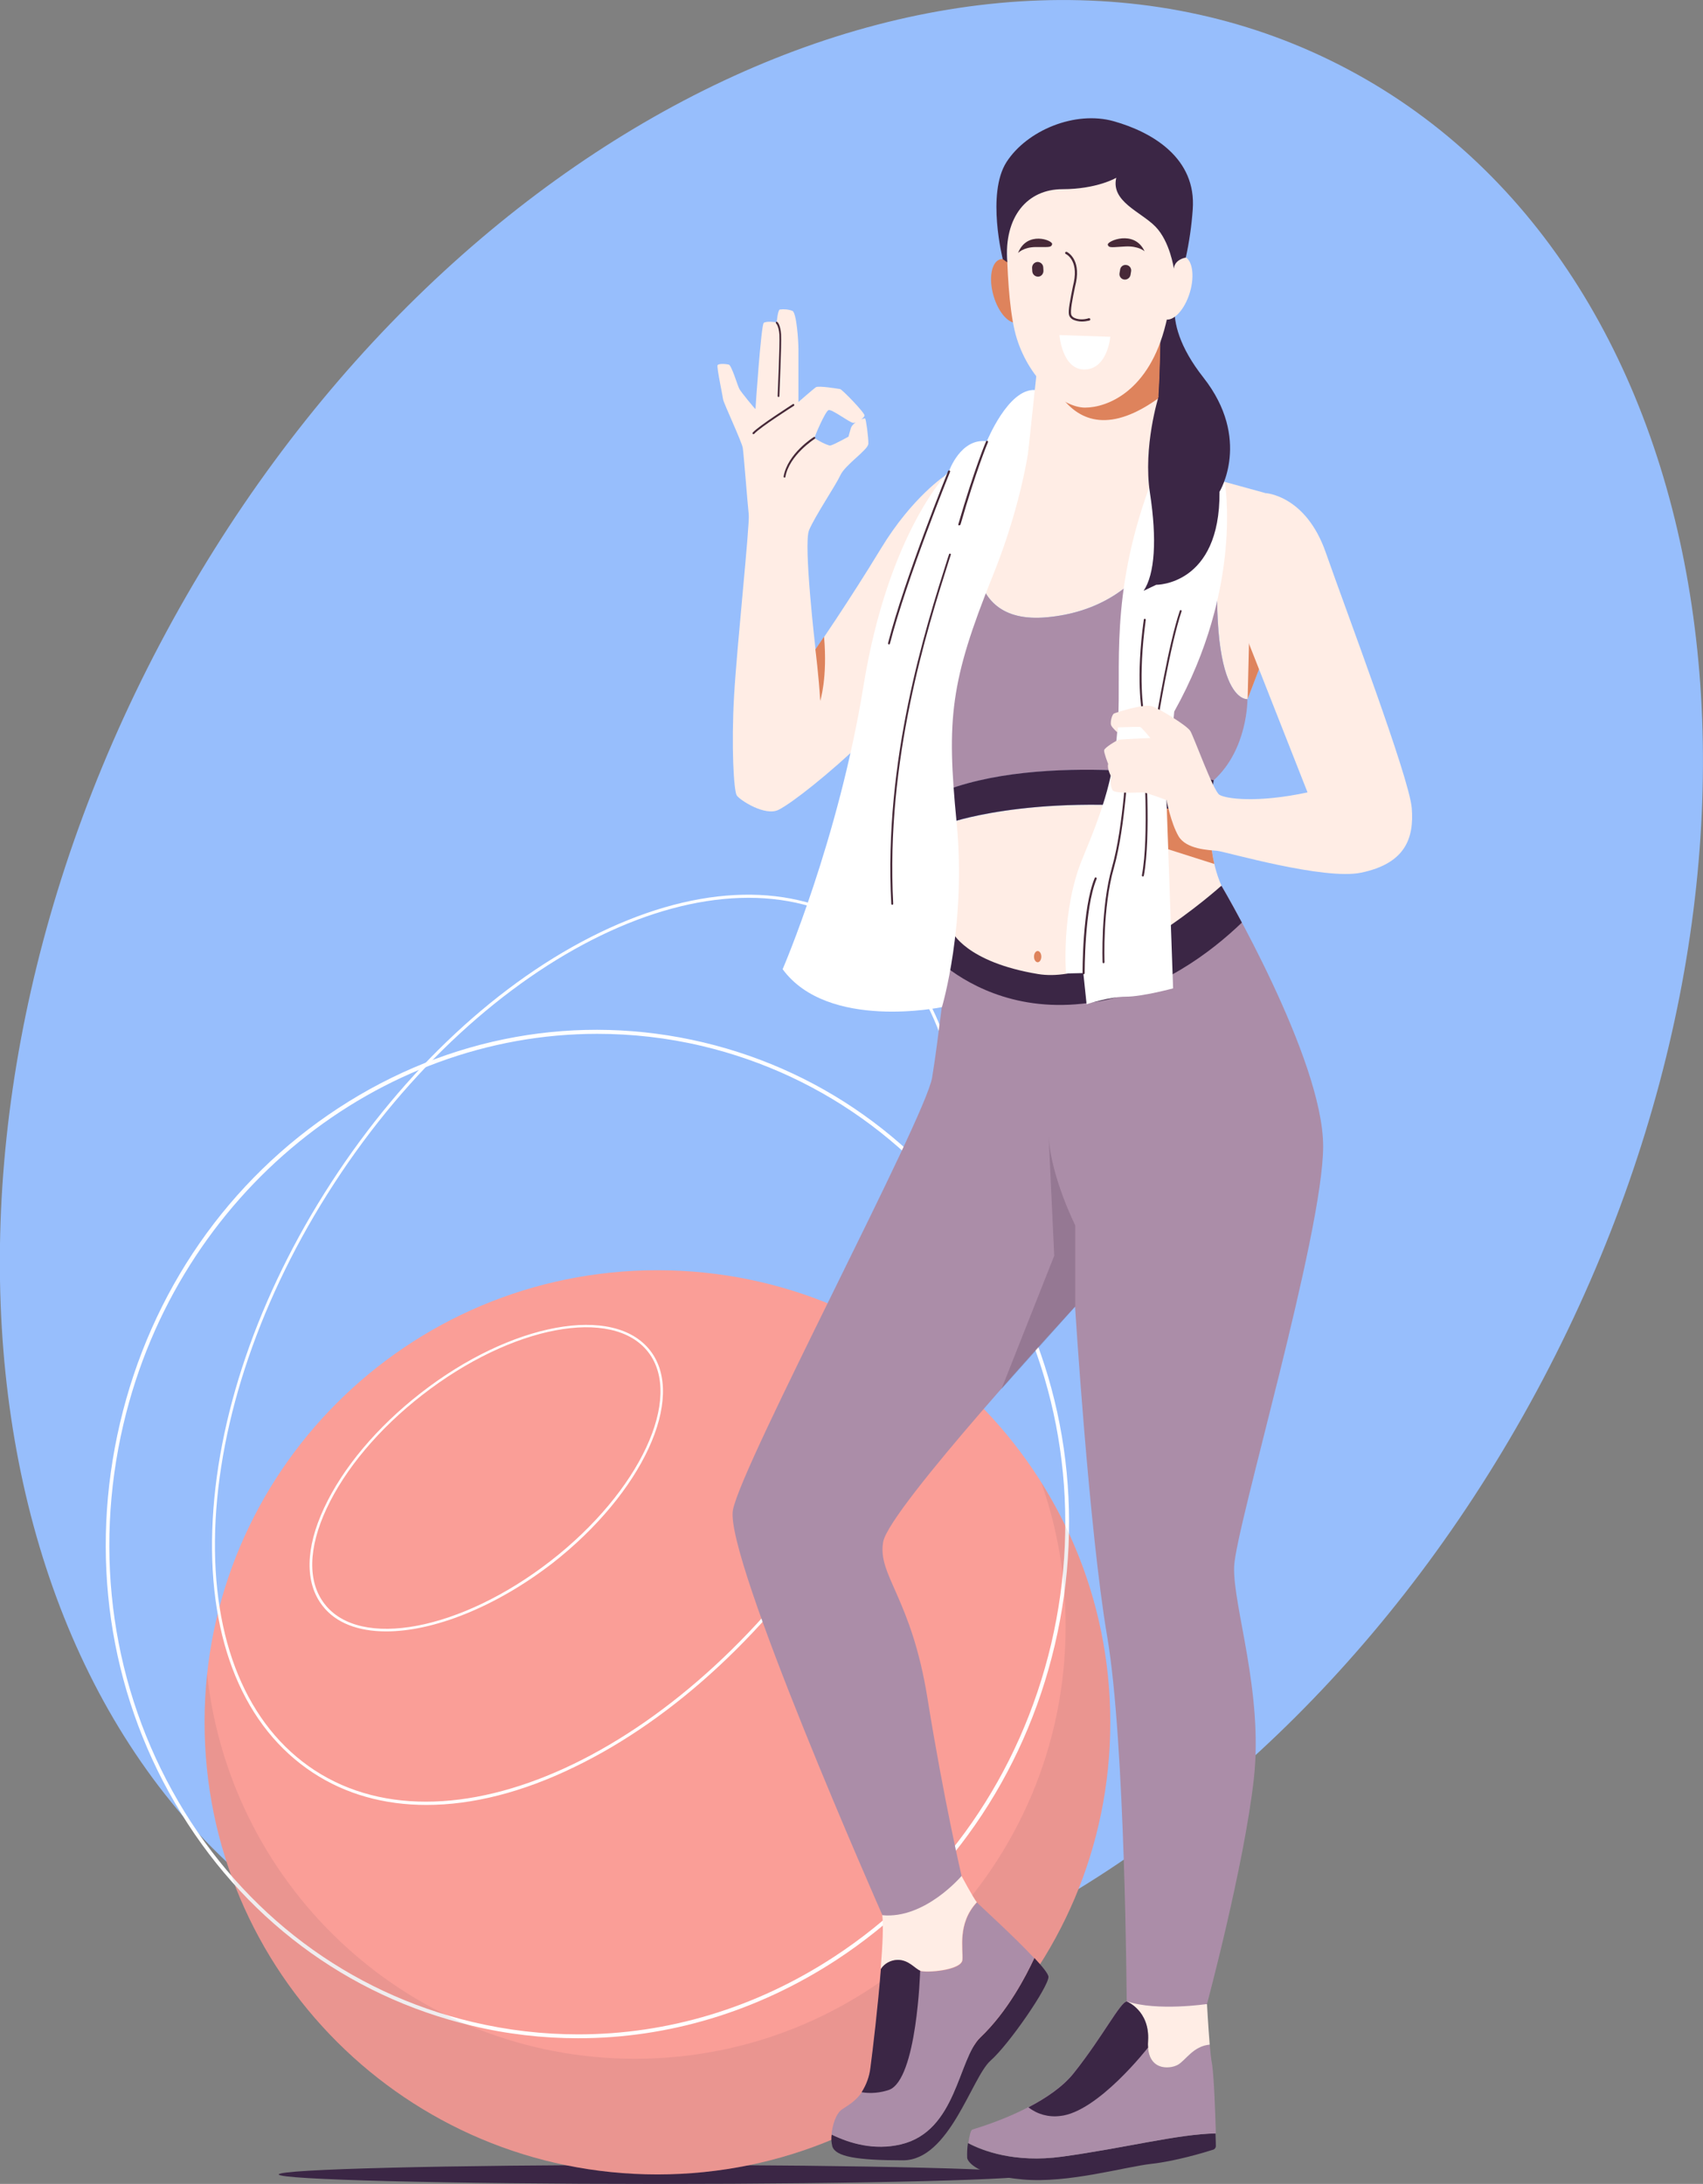 <svg width="255" height="327" viewBox="0 0 255 327" fill="none" xmlns="http://www.w3.org/2000/svg">
<rect x="0" y="0" width="255" height="327" fill="#808080" stroke="none"/>
<defs>
<clipPath id="clip0_700_3726">
<rect width="255" height="327" fill="white"/>
</clipPath>
</defs>
<g clip-path="url(#clip0_700_3726)">
<path d="M231.02 206.56C272.114 128.65 259.073 40.833 201.892 10.415C144.712 -20.003 65.045 18.496 23.952 96.406C-17.141 174.315 -4.1 262.132 53.08 292.55C110.261 322.969 189.927 284.469 231.02 206.56Z" fill="#97BEFC"/>
<path d="M98.297 327C129.535 327 154.858 326.364 154.858 325.58C154.858 324.797 129.535 324.161 98.297 324.161C67.059 324.161 41.736 324.797 41.736 325.58C41.736 326.364 67.059 327 98.297 327Z" fill="#3B2645"/>
<path d="M98.441 325.58C135.891 325.58 166.251 295.273 166.251 257.886C166.251 220.5 135.891 190.192 98.441 190.192C60.991 190.192 30.631 220.5 30.631 257.886C30.631 295.273 60.991 325.58 98.441 325.58Z" fill="#FA9E97"/>
<path d="M86.587 305.188C81.251 305.188 75.915 304.58 70.636 303.305C51.946 298.874 36.169 287.055 26.218 269.994C16.268 252.962 13.354 232.744 17.969 213.076C22.584 193.408 34.208 176.665 50.706 165.89C67.204 155.114 86.587 151.638 105.277 156.07C123.967 160.502 139.744 172.32 149.695 189.381C159.646 206.413 162.559 226.632 157.944 246.3C153.329 265.968 141.677 282.71 125.207 293.486C113.382 301.191 100.085 305.188 86.587 305.188ZM89.413 154.796C56.734 154.796 26.68 178.461 18.488 213.22C13.902 232.744 16.816 252.788 26.68 269.705C36.544 286.621 52.206 298.352 70.752 302.755C76.001 304.001 81.308 304.609 86.587 304.609C99.97 304.609 113.151 300.669 124.89 292.993C141.244 282.305 152.781 265.678 157.396 246.155C161.982 226.632 159.069 206.587 149.205 189.671C139.34 172.755 123.679 161.023 105.133 156.62C99.883 155.375 94.605 154.796 89.413 154.796Z" fill="white"/>
<path d="M63.858 270.255C57.542 270.255 51.773 268.662 46.841 265.418C36.602 258.698 31.237 245.808 31.785 229.094C32.333 212.409 38.65 193.929 49.61 177.042C60.57 160.154 74.847 146.859 89.846 139.617C104.844 132.376 118.775 132.086 129.014 138.777C139.254 145.497 144.618 158.387 144.07 175.101C143.522 191.785 137.206 210.266 126.246 227.153C115.285 244.041 101.008 257.336 86.01 264.578C78.222 268.372 70.723 270.255 63.858 270.255ZM49.812 177.158L49.985 177.273C39.053 194.103 32.766 212.525 32.218 229.094C31.698 245.663 36.977 258.408 47.072 265.041C67.983 278.742 103.344 261.623 125.871 226.922C148.397 192.22 149.695 152.826 128.784 139.154C107.873 125.453 72.511 142.572 49.985 177.273L49.812 177.158Z" fill="white"/>
<path d="M57.83 244.272C53.677 244.272 50.273 243.027 48.283 240.42C45.63 237.002 45.716 231.788 48.543 225.763C51.341 219.767 56.446 213.684 62.993 208.586L63.108 208.731L62.993 208.586C76.52 198.042 91.951 195.203 97.374 202.242C102.796 209.281 96.191 223.561 82.664 234.105C74.126 240.68 64.868 244.272 57.83 244.272ZM63.224 208.875C56.734 213.916 51.658 219.97 48.889 225.908C46.149 231.788 46.033 236.857 48.6 240.159C53.879 247.024 69.05 244.127 82.433 233.729C95.816 223.33 102.364 209.281 97.057 202.445C91.749 195.609 76.578 198.477 63.224 208.875Z" fill="white"/>
<g opacity="0.3">
<path opacity="0.3" d="M155.896 221.939C158.348 228.862 159.588 236.162 159.559 243.519C159.559 279.292 130.687 308.259 95.095 308.259C61.868 308.259 34.525 283.029 31.006 250.616C30.747 253.02 30.631 255.453 30.631 257.886C30.631 295.253 61.003 325.58 98.441 325.58C135.879 325.58 166.251 295.282 166.251 257.915C166.279 245.17 162.674 232.686 155.896 221.939Z" fill="#543753"/>
</g>
<path d="M141.619 71.141C141.619 71.141 136.629 74.356 131.899 82.148C127.169 89.94 122.121 97.269 122.121 97.269C122.121 97.269 120.275 81.482 121.14 79.397C122.006 77.311 125.121 72.705 125.842 71.141C126.563 69.577 129.995 67.347 130.024 66.448C130.053 65.551 129.678 62.741 129.534 62.654C129.39 62.567 127.659 63.204 127.399 64.131C127.197 64.797 127.053 65.377 127.053 65.377C127.053 65.377 124.717 66.68 124.313 66.709C123.909 66.738 122.006 65.724 121.977 65.551C121.948 65.377 123.563 61.611 124.054 61.408C124.544 61.206 127.255 63.32 127.774 63.32C128.293 63.32 129.39 62.625 129.447 62.219C129.505 61.814 126.073 58.28 125.784 58.251C125.496 58.222 122.554 57.701 122.15 57.99C121.746 58.28 119.554 60.192 119.554 60.192C119.554 60.192 119.554 53.617 119.554 52.284C119.554 50.952 119.266 46.838 118.66 46.549C118.054 46.317 117.391 46.259 116.756 46.346C116.468 46.433 116.295 48.258 116.295 48.258C116.295 48.258 114.766 48.026 114.362 48.345C113.959 48.663 113.122 61.119 113.122 61.235C113.122 61.35 110.959 58.715 110.699 58.222C110.44 57.73 109.546 54.717 109.142 54.601C108.738 54.486 107.584 54.399 107.44 54.688C107.296 54.978 108.219 59.323 108.277 59.815C108.334 60.308 111.074 66.159 111.218 67.057C111.363 67.955 111.94 75.486 112.113 77.021C112.286 78.556 110.353 96.602 109.921 104.134C109.488 111.665 109.863 118.414 110.324 119.109C110.786 119.804 114.564 122.267 116.583 121.253C118.602 120.239 124.169 115.865 129.476 110.767C134.783 105.669 141.042 98.978 141.042 98.978L141.619 71.141Z" fill="#FFEDE5"/>
<path d="M122.092 97.24C122.092 97.24 122.611 101.295 122.813 104.945C122.813 104.945 123.938 101.498 123.39 95.328L122.092 97.24Z" fill="#DE835C"/>
<path d="M112.805 65C112.776 65 112.747 65 112.718 64.971C112.661 64.913 112.661 64.826 112.718 64.769C113.584 63.784 118.516 60.655 118.718 60.511C118.775 60.481 118.862 60.481 118.92 60.568C118.948 60.626 118.948 60.713 118.862 60.771C118.804 60.8 113.757 64.015 112.92 64.971C112.891 65 112.834 65 112.805 65Z" fill="#472938"/>
<path d="M116.583 59.439C116.583 59.439 116.555 59.439 116.583 59.439C116.497 59.439 116.439 59.381 116.439 59.294C116.439 59.207 116.785 51.502 116.699 50.112C116.612 48.808 116.208 48.432 116.208 48.432C116.151 48.374 116.151 48.287 116.18 48.229C116.237 48.171 116.324 48.171 116.381 48.2C116.439 48.229 116.872 48.663 116.958 50.083C117.045 51.502 116.699 59.004 116.699 59.323C116.699 59.381 116.641 59.439 116.583 59.439Z" fill="#472938"/>
<path d="M117.477 71.518C117.449 71.518 117.449 71.489 117.477 71.518C117.362 71.489 117.333 71.431 117.333 71.344C117.939 67.926 121.717 65.522 121.862 65.435C121.919 65.406 122.006 65.406 122.063 65.493C122.092 65.551 122.092 65.638 122.006 65.695C121.977 65.725 118.17 68.129 117.593 71.431C117.593 71.46 117.535 71.518 117.477 71.518Z" fill="#472938"/>
<path d="M144.821 323.119C144.936 323.727 146.292 325.726 153.127 326.334C159.963 326.942 168.328 324.451 172.452 323.988C175.913 323.611 180.326 322.308 181.653 321.873C181.884 321.815 182.057 321.583 182.057 321.323C182.057 320.917 182.028 320.251 181.999 319.44C176.404 319.527 168.501 321.612 159.011 322.916C151.858 323.901 147.042 322.018 144.936 320.888C144.821 321.641 144.792 322.366 144.821 323.119Z" fill="#3B2645"/>
<path d="M181.134 306.116C178.624 306.347 177.586 308.433 176.375 309.128C175.163 309.823 171.587 310.113 171.904 305.565C172.221 301.017 168.731 299.656 168.731 299.656C167.78 299.685 165.213 304.783 160.857 310.287C156.502 315.79 146.061 318.687 145.599 318.861C145.34 318.948 145.138 319.903 144.994 320.888C147.099 321.989 151.916 323.901 159.069 322.916C168.529 321.612 176.461 319.527 182.057 319.44C181.97 316.456 181.797 311.358 181.509 309.186C181.336 308.346 181.249 307.245 181.134 306.116Z" fill="#AB8DA8"/>
<path d="M171.904 305.594C171.616 310.142 175.163 309.852 176.375 309.157C177.586 308.462 178.653 306.376 181.134 306.145C180.903 303.219 180.73 300.091 180.73 300.091L168.702 299.685C168.731 299.685 172.192 301.075 171.904 305.594Z" fill="#FFEDE5"/>
<path d="M158.694 316.833C164.347 316.312 171.904 306.579 171.904 306.579C171.875 306.26 171.875 305.913 171.904 305.594C172.193 301.046 168.731 299.685 168.731 299.685C167.78 299.714 165.213 304.812 160.857 310.316C159.184 312.459 156.56 314.197 153.993 315.53C155.319 316.572 156.992 317.036 158.694 316.833Z" fill="#3B2645"/>
<path d="M124.631 321.381C125.121 322.916 128.265 323.466 135.216 323.466C142.167 323.466 145.484 311.069 148.311 308.549C151.137 306.057 156.992 297.483 156.992 296.006C156.992 295.572 156.127 294.5 154.887 293.167C153.646 295.832 150.878 301.191 146.811 305.044C143.436 308.259 143.292 319.063 134.899 321.062C130.976 321.989 127.313 320.946 124.544 319.585C124.429 320.193 124.486 320.801 124.631 321.381Z" fill="#3B2645"/>
<path d="M146.292 284.854C143.321 288.041 144.273 291.922 144.128 293.486C143.984 295.05 138.648 295.456 137.812 295.108C136.975 294.761 136.081 293.457 134.408 293.486C133.399 293.515 132.476 294.008 131.928 294.848C131.495 300.38 130.716 306.955 130.37 309.562C129.793 313.878 127.313 314.979 126.073 315.848C125.207 316.427 124.631 318.136 124.515 319.614C127.284 320.975 130.947 322.018 134.87 321.091C143.292 319.121 143.407 308.288 146.782 305.073C150.849 301.22 153.618 295.89 154.858 293.197C151.858 289.952 146.666 285.289 146.292 284.854Z" fill="#AB8DA8"/>
<path d="M134.379 293.457C136.081 293.428 136.946 294.732 137.783 295.079C138.619 295.427 143.955 295.021 144.1 293.457C144.244 291.893 143.292 288.012 146.263 284.825C145.744 284.188 143.955 280.857 143.955 280.857L132.101 286.737C132.303 288.127 132.159 291.256 131.87 294.819C132.447 293.979 133.399 293.486 134.379 293.457Z" fill="#FFEDE5"/>
<path d="M133.11 312.923C137.321 311.387 137.783 295.079 137.783 295.079C136.946 294.732 136.052 293.428 134.379 293.457C133.37 293.486 132.447 293.979 131.899 294.819C131.466 300.351 130.688 306.927 130.341 309.534C130.197 310.866 129.736 312.141 129.015 313.27C130.399 313.502 131.812 313.357 133.11 312.923Z" fill="#3B2645"/>
<path d="M182.893 132.608C182.893 132.608 198.122 158.503 198.122 171.625C198.122 184.747 185.028 228.631 184.797 234.54C184.566 240.449 189.21 253.368 187.739 266.403C186.268 279.438 180.73 300.062 180.73 300.062C180.73 300.062 173.288 301.191 168.702 299.656C168.702 299.656 168.501 260.899 165.789 245.055C163.078 229.21 160.973 195.638 160.973 195.638C160.973 195.638 133.139 225.85 132.245 230.861C131.351 235.872 136.456 239.175 138.879 254.295C141.302 269.415 143.984 280.886 143.984 280.886C143.984 280.886 138.504 287.374 132.13 286.766C132.13 286.766 108.392 233.092 109.748 226.082C111.103 219.072 138.562 167.454 139.571 161.342C140.581 155.23 141.302 147.467 142.571 139.502L182.893 132.608Z" fill="#AB8DA8"/>
<path d="M164.03 150.016C173.663 148.394 181.307 142.601 185.951 138.14C184.162 134.78 182.893 132.636 182.893 132.636L142.542 139.501C142.254 141.297 141.994 143.093 141.763 144.86C145.484 147.699 153.041 151.87 164.03 150.016Z" fill="#3B2645"/>
<g opacity="0.5">
<path opacity="0.5" d="M161.001 195.638V183.473C161.001 183.473 157.367 176.231 157.021 170.177L157.858 188.02L149.955 207.978L161.001 195.638Z" fill="#543753"/>
</g>
<path d="M142.571 123.107C143.407 127.249 142.571 139.502 142.571 139.502C142.571 139.502 144.59 144.05 155.435 145.845C166.28 147.641 182.893 132.608 182.893 132.608C181.336 129.074 181.076 125.019 181.191 121.89C156.992 118.154 142.571 123.107 142.571 123.107Z" fill="#FFEDE5"/>
<path d="M181.826 129.364C181.278 126.901 181.076 124.41 181.191 121.89C178.278 121.427 175.509 121.108 172.885 120.876L173.548 126.728L181.826 129.364Z" fill="#DE835C"/>
<path d="M156.704 92.432C171.991 91.041 176.634 77.978 178.019 70.678L173.923 69.519L153.964 67.492L148.109 68.998C145.022 79.686 143.407 93.619 156.704 92.432Z" fill="#FFEDE5"/>
<path d="M189.498 73.835L183.383 72.155C179.518 105.582 186.787 104.684 186.787 104.684L188.806 99.383L189.498 73.835Z" fill="#FFEDE5"/>
<path d="M181.711 116.85C186.873 112.216 186.787 104.684 186.787 104.684C186.787 104.684 179.49 105.582 183.383 72.155L178.019 70.678C176.605 77.977 171.962 91.07 156.704 92.432C143.407 93.619 145.022 79.686 148.137 69.027L142.109 70.591C142.109 70.591 135.1 93.561 134.899 101.875C134.754 107.204 137.927 114.417 140.263 118.907C155.925 112.216 181.711 116.85 181.711 116.85Z" fill="#AB8DA8"/>
<path d="M181.191 121.89C181.249 120.181 181.422 118.501 181.739 116.821C181.739 116.821 155.954 112.186 140.263 118.878C141.561 121.398 142.571 123.078 142.571 123.078C142.571 123.078 156.992 118.153 181.191 121.89Z" fill="#3B2645"/>
<path d="M183.383 72.126C183.383 72.126 186.21 87.942 175.827 106.538L174.644 119.167L175.654 147.989C175.654 147.989 171.039 149.234 168.587 149.234C166.135 149.234 162.703 150.364 162.703 150.364L162.213 145.7L159.617 145.758C159.617 145.758 158.867 136.286 162.097 128.524C165.328 120.761 166.885 116.068 167.404 108.073C167.924 100.079 166.135 89.361 172.048 73.053L183.383 72.126Z" fill="white"/>
<path d="M188.835 99.383L187.104 92.808L186.816 104.655L188.835 99.383Z" fill="#DE835C"/>
<path d="M155.377 144.078C155.68 144.078 155.925 143.702 155.925 143.238C155.925 142.774 155.68 142.398 155.377 142.398C155.074 142.398 154.829 142.774 154.829 143.238C154.829 143.702 155.074 144.078 155.377 144.078Z" fill="#DE835C"/>
<path d="M154.944 58.396C154.944 58.396 155.06 70.33 148.657 86.204C142.253 102.077 141.734 107.668 143.234 123.078C144.734 138.488 141.042 150.798 141.042 150.798C141.042 150.798 123.967 154.361 117.189 145.121C117.189 145.121 125.553 125.772 129.303 102.657C133.053 79.541 142.109 70.533 142.109 70.533C142.109 70.533 143.84 65.551 147.762 66.072C147.762 66.13 150.935 58.193 154.944 58.396Z" fill="white"/>
<path d="M133.601 135.475C133.514 135.475 133.456 135.417 133.456 135.33C132.303 113.78 138.533 94.198 141.879 83.684L142.109 82.988C142.138 82.901 142.225 82.873 142.282 82.901C142.369 82.93 142.398 83.017 142.369 83.075L142.138 83.77C138.792 94.285 132.591 113.808 133.745 135.301C133.745 135.417 133.687 135.475 133.601 135.475Z" fill="#472938"/>
<path d="M143.609 78.672H143.58C143.494 78.644 143.465 78.557 143.494 78.499C145.888 70.243 147.618 66.13 147.647 66.101C147.676 66.014 147.762 65.985 147.849 66.014C147.936 66.043 147.964 66.13 147.936 66.217C147.907 66.246 146.176 70.359 143.811 78.586C143.724 78.615 143.667 78.672 143.609 78.672Z" fill="#472938"/>
<path d="M133.11 96.487H133.081C132.995 96.458 132.966 96.4 132.966 96.313C135.475 86.551 141.907 70.707 141.965 70.533C141.994 70.446 142.08 70.417 142.167 70.446C142.253 70.475 142.282 70.562 142.253 70.649C142.196 70.794 135.764 86.638 133.254 96.371C133.254 96.429 133.197 96.487 133.11 96.487Z" fill="#472938"/>
<path d="M162.242 145.874C162.155 145.874 162.097 145.816 162.097 145.73C162.097 145.643 162.04 135.968 163.914 131.478C163.943 131.391 164.03 131.362 164.116 131.391C164.203 131.42 164.232 131.507 164.203 131.594C162.357 136.026 162.415 145.643 162.415 145.73C162.386 145.816 162.328 145.874 162.242 145.874Z" fill="#472938"/>
<path d="M165.241 144.223C165.155 144.223 165.097 144.165 165.097 144.078C165.097 143.991 164.78 135.91 166.51 129.827C168.241 123.802 168.702 113.519 168.702 113.432C168.702 113.345 168.76 113.287 168.847 113.287C168.933 113.287 168.991 113.345 168.991 113.432C168.991 113.548 168.529 123.831 166.799 129.914C165.068 135.939 165.385 143.991 165.385 144.049C165.385 144.136 165.328 144.223 165.241 144.223Z" fill="#472938"/>
<path d="M171.125 131.246C171.096 131.246 171.096 131.246 171.125 131.246C171.01 131.217 170.981 131.159 170.981 131.072C172.106 125.163 171.212 112.997 171.212 112.853C171.212 112.766 171.269 112.708 171.356 112.708C171.442 112.708 171.5 112.766 171.5 112.853C171.5 112.968 172.394 125.192 171.269 131.13C171.241 131.188 171.183 131.246 171.125 131.246Z" fill="#472938"/>
<path d="M173.259 107.899C173.144 107.87 173.115 107.813 173.115 107.726C173.144 107.61 174.932 96.545 176.663 91.447C176.692 91.36 176.778 91.331 176.836 91.36C176.922 91.389 176.951 91.476 176.922 91.534C175.221 96.603 173.404 107.639 173.404 107.755C173.404 107.842 173.346 107.899 173.259 107.899Z" fill="#472938"/>
<path d="M171.125 106.683C171.068 106.683 171.01 106.625 170.981 106.567C170.981 106.509 170.029 101.614 171.269 92.779C171.269 92.692 171.356 92.634 171.443 92.663C171.529 92.663 171.587 92.75 171.558 92.837C170.347 101.643 171.269 106.48 171.269 106.538C171.269 106.596 171.212 106.683 171.125 106.683Z" fill="#472938"/>
<path d="M173.75 49.185L173.923 69.519H153.762L155.694 51.386L173.75 49.185Z" fill="#FFEDE5"/>
<path d="M155.694 51.386C155.694 51.386 158.636 70.649 173.837 59.352L173.75 49.185L155.694 51.386Z" fill="#DE835C"/>
<path d="M152.452 48.298C153.754 47.926 154.209 45.504 153.467 42.888C152.726 40.272 151.069 38.454 149.767 38.826C148.464 39.198 148.01 41.621 148.751 44.236C149.493 46.852 151.149 48.671 152.452 48.298Z" fill="#DE835C"/>
<path d="M173.779 51.097C173.779 51.097 173.721 56.05 173.49 59.352C173.49 59.352 171.125 66.854 172.192 73.835C173.259 80.816 172.913 85.972 171.24 88.463L173.115 87.565C173.115 87.565 182.72 87.681 182.605 73.632C182.605 73.632 187.45 65.754 180.182 56.513C172.913 47.273 177.009 42.233 177.009 42.233C177.009 42.233 174.009 43.739 173.779 51.097Z" fill="#3B2645"/>
<path d="M176.951 42.204C176.951 42.204 174.009 43.739 173.75 51.096C173.75 51.096 173.692 56.05 173.461 59.352C174.615 56.282 175.596 53.153 176.403 49.967C174.759 44.898 176.951 42.204 176.951 42.204Z" fill="#3B2645"/>
<path d="M178.16 43.804C178.943 41.2 178.526 38.771 177.23 38.378C175.934 37.985 174.249 39.777 173.466 42.381C172.684 44.984 173.1 47.413 174.396 47.806C175.692 48.199 177.377 46.407 178.16 43.804Z" fill="#FFEDE5"/>
<path d="M150.791 29.343C150.791 29.343 150.272 44.405 152.262 50.72C154.252 57.035 159.213 61.032 162.472 61.032C165.732 61.032 172.077 58.657 174.558 48.519C177.038 38.38 176.75 25.664 166.107 22.333C155.464 19.002 150.791 25.983 150.791 29.343Z" fill="#FFEDE5"/>
<path d="M175.769 40.234C175.769 40.234 175.192 36.15 173 33.92C170.808 31.689 166.308 30.183 167.145 26.62C167.145 26.62 164.261 28.329 159.069 28.329C153.877 28.329 150.301 32.384 150.82 39.278L150.156 38.815C150.156 38.815 147.676 29.024 150.704 24.274C153.762 19.523 160.972 16.511 166.799 18.162C172.625 19.813 179.172 23.724 178.595 31.371C178.422 33.804 178.076 36.208 177.557 38.583C177.557 38.554 175.884 38.815 175.769 40.234Z" fill="#3B2645"/>
<path d="M155.435 41.422C154.973 41.422 154.598 41.074 154.569 40.611L154.541 40.089C154.541 39.626 154.887 39.249 155.348 39.221C155.81 39.221 156.185 39.568 156.213 40.032L156.242 40.553C156.242 41.016 155.896 41.422 155.435 41.422Z" fill="#472938"/>
<path d="M168.328 41.856C167.866 41.798 167.549 41.364 167.635 40.901L167.722 40.379C167.78 39.916 168.212 39.597 168.674 39.684C169.135 39.742 169.452 40.176 169.366 40.64L169.279 41.161C169.193 41.625 168.76 41.914 168.328 41.856Z" fill="#472938"/>
<path d="M152.435 37.888C152.435 37.888 153.214 37.019 155.031 36.99C156.848 36.961 157.425 37.135 157.54 36.556C157.656 35.976 153.762 34.499 152.435 37.888Z" fill="#472938"/>
<path d="M171.385 37.627C171.385 37.627 170.52 36.816 168.558 36.903C166.597 36.99 166.02 37.193 165.876 36.642C165.732 36.092 169.856 34.325 171.385 37.627Z" fill="#472938"/>
<path d="M166.251 50.43L158.636 50.17C158.636 50.17 159.04 55.413 162.443 55.326C165.847 55.239 166.251 50.43 166.251 50.43Z" fill="white"/>
<path d="M161.982 48.142C161.492 48.142 161.03 48.026 160.655 47.852C160.338 47.679 160.165 47.447 160.078 47.186C159.905 46.52 160.251 44.898 160.655 42.87L160.799 42.233C161.463 38.96 159.675 38.062 159.588 38.033C159.502 38.004 159.473 37.888 159.502 37.801C159.53 37.714 159.646 37.685 159.732 37.714C159.819 37.743 161.838 38.757 161.117 42.291L160.973 42.928C160.569 44.84 160.251 46.52 160.396 47.099C160.453 47.273 160.569 47.418 160.799 47.563C161.347 47.852 162.213 47.91 163.02 47.65C163.107 47.621 163.222 47.679 163.251 47.766C163.28 47.852 163.222 47.968 163.136 47.997C162.761 48.084 162.357 48.142 161.982 48.142Z" fill="#472938"/>
<path d="M189.498 73.835C189.498 73.835 195.526 74.125 198.526 82.757C201.526 91.36 211.015 116.387 211.39 120.992C211.765 125.598 210.351 129.306 203.804 130.667C198.237 131.826 183.47 127.51 182.259 127.394C181.047 127.278 177.615 127.191 176.461 125.192C175.307 123.194 174.673 119.805 174.673 119.805C174.673 119.805 171.644 118.646 171.125 118.646C170.606 118.646 166.943 118.878 166.597 118.327C166.251 117.777 166.251 116.734 166.366 116.242C166.366 116.242 165.732 115.083 165.933 114.388C165.933 114.388 165.27 112.708 165.328 112.331C165.385 111.955 167.174 110.854 167.549 110.767C167.924 110.68 172.25 110.506 172.25 110.506C172.25 110.506 170.952 108.913 170.721 108.855C170.491 108.797 167.404 108.913 167.404 108.913L167.347 109.695C167.347 109.695 166.51 108.971 166.366 108.566C166.222 108.16 166.481 106.973 166.828 106.828C167.174 106.683 171.269 105.322 172.51 105.756C173.75 106.191 177.701 108.624 178.221 109.435C178.74 110.246 181.653 118.385 182.576 118.994C183.499 119.602 188.229 120.268 195.786 118.646L185.027 91.331L189.498 73.835Z" fill="#FFEDE5"/>
</g>

</svg>
